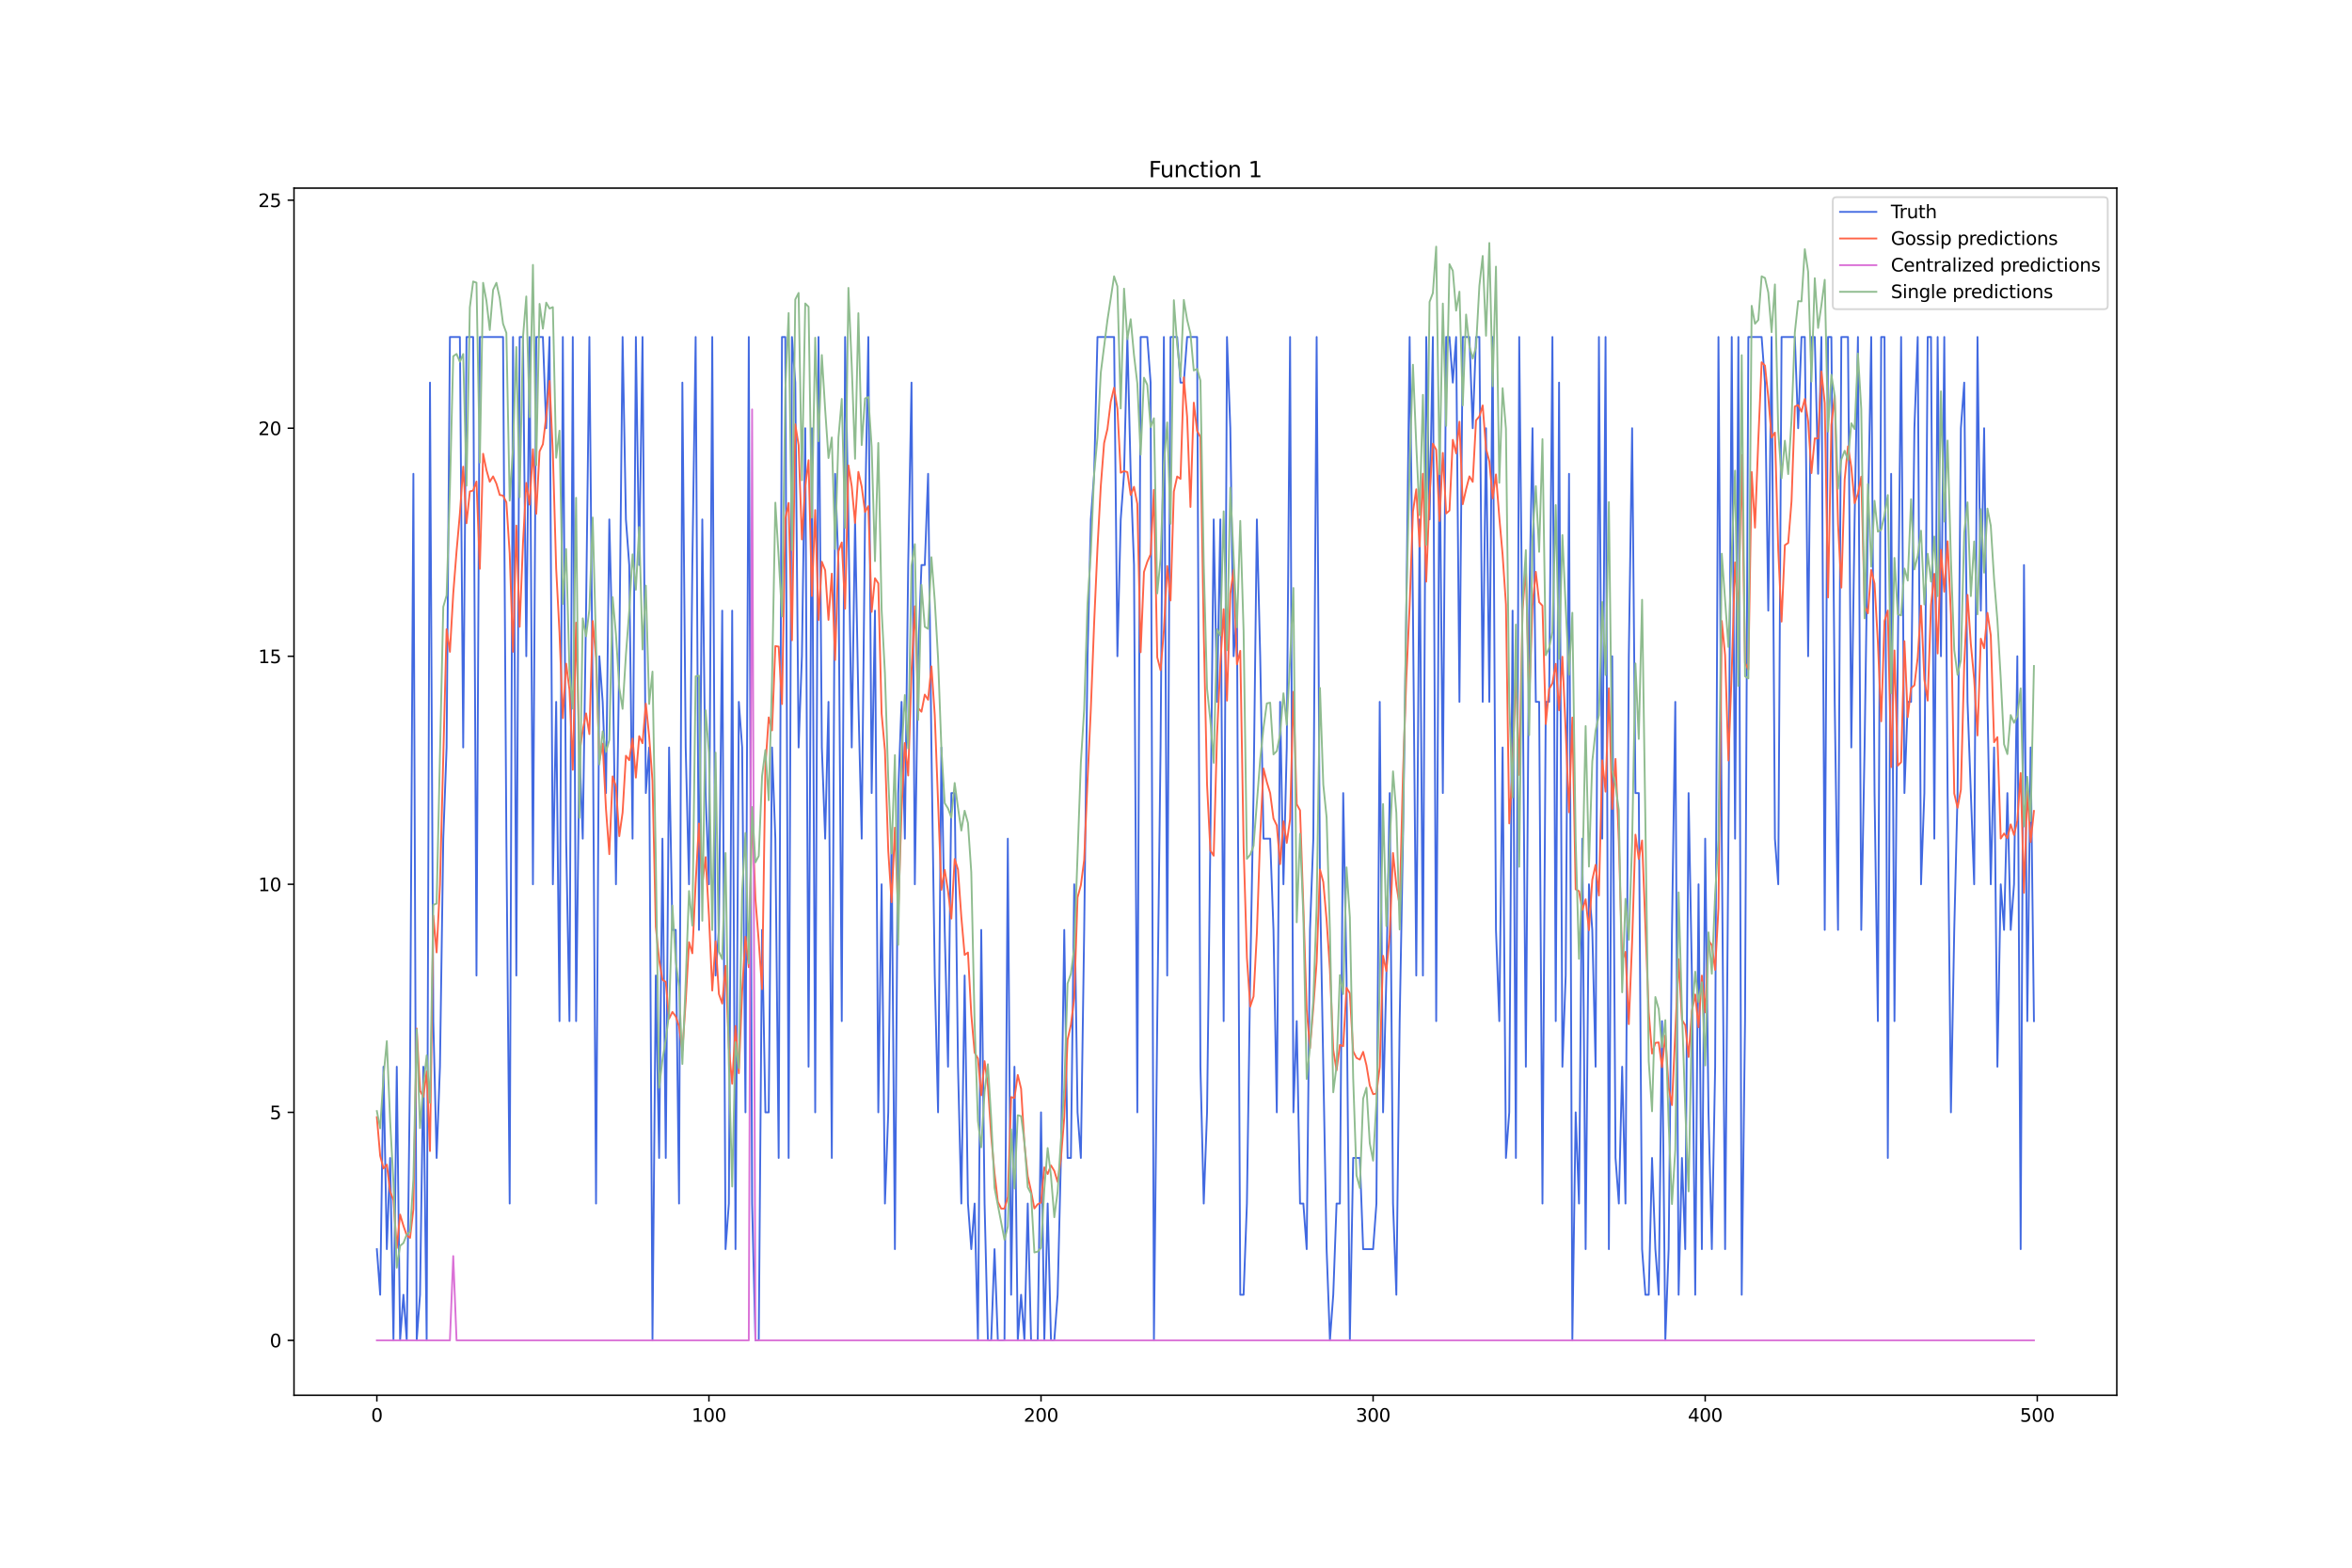 <?xml version="1.0" encoding="utf-8" standalone="no"?>
<!DOCTYPE svg PUBLIC "-//W3C//DTD SVG 1.1//EN"
  "http://www.w3.org/Graphics/SVG/1.1/DTD/svg11.dtd">
<svg xmlns:xlink="http://www.w3.org/1999/xlink" width="1296pt" height="864pt" viewBox="0 0 1296 864" xmlns="http://www.w3.org/2000/svg" version="1.1">
 <defs>
  <style type="text/css">*{stroke-linejoin: round; stroke-linecap: butt}</style>
 </defs>
 <g id="figure_1">
  <g id="patch_1">
   <path d="M 0 864 
L 1296 864 
L 1296 0 
L 0 0 
z
" style="fill: #ffffff"/>
  </g>
  <g id="axes_1">
   <g id="patch_2">
    <path d="M 162 768.96 
L 1166.4 768.96 
L 1166.4 103.68 
L 162 103.68 
z
" style="fill: #ffffff"/>
   </g>
   <g id="matplotlib.axis_1">
    <g id="xtick_1">
     <g id="line2d_1">
      <defs>
       <path id="m32258e44d2" d="M 0 0 
L 0 3.5 
" style="stroke: #000000; stroke-width: 0.8"/>
      </defs>
      <g>
       <use xlink:href="#m32258e44d2" x="207.655" y="768.96" style="stroke: #000000; stroke-width: 0.8"/>
      </g>
     </g>
     <g id="text_1">
      <!-- 0 -->
      <g transform="translate(204.473 783.558) scale(0.1 -0.1)">
       <defs>
        <path id="DejaVuSans-30" d="M 2034 4250 
Q 1547 4250 1301 3770 
Q 1056 3291 1056 2328 
Q 1056 1369 1301 889 
Q 1547 409 2034 409 
Q 2525 409 2770 889 
Q 3016 1369 3016 2328 
Q 3016 3291 2770 3770 
Q 2525 4250 2034 4250 
z
M 2034 4750 
Q 2819 4750 3233 4129 
Q 3647 3509 3647 2328 
Q 3647 1150 3233 529 
Q 2819 -91 2034 -91 
Q 1250 -91 836 529 
Q 422 1150 422 2328 
Q 422 3509 836 4129 
Q 1250 4750 2034 4750 
z
" transform="scale(0.016)"/>
       </defs>
       <use xlink:href="#DejaVuSans-30"/>
      </g>
     </g>
    </g>
    <g id="xtick_2">
     <g id="line2d_2">
      <g>
       <use xlink:href="#m32258e44d2" x="390.639" y="768.96" style="stroke: #000000; stroke-width: 0.8"/>
      </g>
     </g>
     <g id="text_2">
      <!-- 100 -->
      <g transform="translate(381.095 783.558) scale(0.1 -0.1)">
       <defs>
        <path id="DejaVuSans-31" d="M 794 531 
L 1825 531 
L 1825 4091 
L 703 3866 
L 703 4441 
L 1819 4666 
L 2450 4666 
L 2450 531 
L 3481 531 
L 3481 0 
L 794 0 
L 794 531 
z
" transform="scale(0.016)"/>
       </defs>
       <use xlink:href="#DejaVuSans-31"/>
       <use xlink:href="#DejaVuSans-30" x="63.623"/>
       <use xlink:href="#DejaVuSans-30" x="127.246"/>
      </g>
     </g>
    </g>
    <g id="xtick_3">
     <g id="line2d_3">
      <g>
       <use xlink:href="#m32258e44d2" x="573.623" y="768.96" style="stroke: #000000; stroke-width: 0.8"/>
      </g>
     </g>
     <g id="text_3">
      <!-- 200 -->
      <g transform="translate(564.079 783.558) scale(0.1 -0.1)">
       <defs>
        <path id="DejaVuSans-32" d="M 1228 531 
L 3431 531 
L 3431 0 
L 469 0 
L 469 531 
Q 828 903 1448 1529 
Q 2069 2156 2228 2338 
Q 2531 2678 2651 2914 
Q 2772 3150 2772 3378 
Q 2772 3750 2511 3984 
Q 2250 4219 1831 4219 
Q 1534 4219 1204 4116 
Q 875 4013 500 3803 
L 500 4441 
Q 881 4594 1212 4672 
Q 1544 4750 1819 4750 
Q 2544 4750 2975 4387 
Q 3406 4025 3406 3419 
Q 3406 3131 3298 2873 
Q 3191 2616 2906 2266 
Q 2828 2175 2409 1742 
Q 1991 1309 1228 531 
z
" transform="scale(0.016)"/>
       </defs>
       <use xlink:href="#DejaVuSans-32"/>
       <use xlink:href="#DejaVuSans-30" x="63.623"/>
       <use xlink:href="#DejaVuSans-30" x="127.246"/>
      </g>
     </g>
    </g>
    <g id="xtick_4">
     <g id="line2d_4">
      <g>
       <use xlink:href="#m32258e44d2" x="756.607" y="768.96" style="stroke: #000000; stroke-width: 0.8"/>
      </g>
     </g>
     <g id="text_4">
      <!-- 300 -->
      <g transform="translate(747.063 783.558) scale(0.1 -0.1)">
       <defs>
        <path id="DejaVuSans-33" d="M 2597 2516 
Q 3050 2419 3304 2112 
Q 3559 1806 3559 1356 
Q 3559 666 3084 287 
Q 2609 -91 1734 -91 
Q 1441 -91 1130 -33 
Q 819 25 488 141 
L 488 750 
Q 750 597 1062 519 
Q 1375 441 1716 441 
Q 2309 441 2620 675 
Q 2931 909 2931 1356 
Q 2931 1769 2642 2001 
Q 2353 2234 1838 2234 
L 1294 2234 
L 1294 2753 
L 1863 2753 
Q 2328 2753 2575 2939 
Q 2822 3125 2822 3475 
Q 2822 3834 2567 4026 
Q 2313 4219 1838 4219 
Q 1578 4219 1281 4162 
Q 984 4106 628 3988 
L 628 4550 
Q 988 4650 1302 4700 
Q 1616 4750 1894 4750 
Q 2613 4750 3031 4423 
Q 3450 4097 3450 3541 
Q 3450 3153 3228 2886 
Q 3006 2619 2597 2516 
z
" transform="scale(0.016)"/>
       </defs>
       <use xlink:href="#DejaVuSans-33"/>
       <use xlink:href="#DejaVuSans-30" x="63.623"/>
       <use xlink:href="#DejaVuSans-30" x="127.246"/>
      </g>
     </g>
    </g>
    <g id="xtick_5">
     <g id="line2d_5">
      <g>
       <use xlink:href="#m32258e44d2" x="939.591" y="768.96" style="stroke: #000000; stroke-width: 0.8"/>
      </g>
     </g>
     <g id="text_5">
      <!-- 400 -->
      <g transform="translate(930.047 783.558) scale(0.1 -0.1)">
       <defs>
        <path id="DejaVuSans-34" d="M 2419 4116 
L 825 1625 
L 2419 1625 
L 2419 4116 
z
M 2253 4666 
L 3047 4666 
L 3047 1625 
L 3713 1625 
L 3713 1100 
L 3047 1100 
L 3047 0 
L 2419 0 
L 2419 1100 
L 313 1100 
L 313 1709 
L 2253 4666 
z
" transform="scale(0.016)"/>
       </defs>
       <use xlink:href="#DejaVuSans-34"/>
       <use xlink:href="#DejaVuSans-30" x="63.623"/>
       <use xlink:href="#DejaVuSans-30" x="127.246"/>
      </g>
     </g>
    </g>
    <g id="xtick_6">
     <g id="line2d_6">
      <g>
       <use xlink:href="#m32258e44d2" x="1122.575" y="768.96" style="stroke: #000000; stroke-width: 0.8"/>
      </g>
     </g>
     <g id="text_6">
      <!-- 500 -->
      <g transform="translate(1113.032 783.558) scale(0.1 -0.1)">
       <defs>
        <path id="DejaVuSans-35" d="M 691 4666 
L 3169 4666 
L 3169 4134 
L 1269 4134 
L 1269 2991 
Q 1406 3038 1543 3061 
Q 1681 3084 1819 3084 
Q 2600 3084 3056 2656 
Q 3513 2228 3513 1497 
Q 3513 744 3044 326 
Q 2575 -91 1722 -91 
Q 1428 -91 1123 -41 
Q 819 9 494 109 
L 494 744 
Q 775 591 1075 516 
Q 1375 441 1709 441 
Q 2250 441 2565 725 
Q 2881 1009 2881 1497 
Q 2881 1984 2565 2268 
Q 2250 2553 1709 2553 
Q 1456 2553 1204 2497 
Q 953 2441 691 2322 
L 691 4666 
z
" transform="scale(0.016)"/>
       </defs>
       <use xlink:href="#DejaVuSans-35"/>
       <use xlink:href="#DejaVuSans-30" x="63.623"/>
       <use xlink:href="#DejaVuSans-30" x="127.246"/>
      </g>
     </g>
    </g>
   </g>
   <g id="matplotlib.axis_2">
    <g id="ytick_1">
     <g id="line2d_7">
      <defs>
       <path id="mc78f3160a6" d="M 0 0 
L -3.5 0 
" style="stroke: #000000; stroke-width: 0.8"/>
      </defs>
      <g>
       <use xlink:href="#mc78f3160a6" x="162" y="738.72" style="stroke: #000000; stroke-width: 0.8"/>
      </g>
     </g>
     <g id="text_7">
      <!-- 0 -->
      <g transform="translate(148.637 742.519) scale(0.1 -0.1)">
       <use xlink:href="#DejaVuSans-30"/>
      </g>
     </g>
    </g>
    <g id="ytick_2">
     <g id="line2d_8">
      <g>
       <use xlink:href="#mc78f3160a6" x="162" y="613.04" style="stroke: #000000; stroke-width: 0.8"/>
      </g>
     </g>
     <g id="text_8">
      <!-- 5 -->
      <g transform="translate(148.637 616.839) scale(0.1 -0.1)">
       <use xlink:href="#DejaVuSans-35"/>
      </g>
     </g>
    </g>
    <g id="ytick_3">
     <g id="line2d_9">
      <g>
       <use xlink:href="#mc78f3160a6" x="162" y="487.361" style="stroke: #000000; stroke-width: 0.8"/>
      </g>
     </g>
     <g id="text_9">
      <!-- 10 -->
      <g transform="translate(142.275 491.16) scale(0.1 -0.1)">
       <use xlink:href="#DejaVuSans-31"/>
       <use xlink:href="#DejaVuSans-30" x="63.623"/>
      </g>
     </g>
    </g>
    <g id="ytick_4">
     <g id="line2d_10">
      <g>
       <use xlink:href="#mc78f3160a6" x="162" y="361.681" style="stroke: #000000; stroke-width: 0.8"/>
      </g>
     </g>
     <g id="text_10">
      <!-- 15 -->
      <g transform="translate(142.275 365.48) scale(0.1 -0.1)">
       <use xlink:href="#DejaVuSans-31"/>
       <use xlink:href="#DejaVuSans-35" x="63.623"/>
      </g>
     </g>
    </g>
    <g id="ytick_5">
     <g id="line2d_11">
      <g>
       <use xlink:href="#mc78f3160a6" x="162" y="236.001" style="stroke: #000000; stroke-width: 0.8"/>
      </g>
     </g>
     <g id="text_11">
      <!-- 20 -->
      <g transform="translate(142.275 239.8) scale(0.1 -0.1)">
       <use xlink:href="#DejaVuSans-32"/>
       <use xlink:href="#DejaVuSans-30" x="63.623"/>
      </g>
     </g>
    </g>
    <g id="ytick_6">
     <g id="line2d_12">
      <g>
       <use xlink:href="#mc78f3160a6" x="162" y="110.321" style="stroke: #000000; stroke-width: 0.8"/>
      </g>
     </g>
     <g id="text_12">
      <!-- 25 -->
      <g transform="translate(142.275 114.121) scale(0.1 -0.1)">
       <use xlink:href="#DejaVuSans-32"/>
       <use xlink:href="#DejaVuSans-35" x="63.623"/>
      </g>
     </g>
    </g>
   </g>
   <g id="line2d_13">
    <path d="M 207.655 688.448 
L 209.484 713.584 
L 211.314 587.904 
L 213.144 688.448 
L 214.974 638.176 
L 216.804 738.72 
L 218.634 587.904 
L 220.463 738.72 
L 222.293 713.584 
L 224.123 738.72 
L 225.953 587.904 
L 227.783 261.137 
L 229.613 738.72 
L 231.442 713.584 
L 233.272 587.904 
L 235.102 738.72 
L 236.932 210.865 
L 238.762 562.768 
L 240.592 638.176 
L 242.422 587.904 
L 244.251 462.225 
L 246.081 411.953 
L 247.911 185.729 
L 253.401 185.729 
L 255.23 411.953 
L 257.06 185.729 
L 260.72 185.729 
L 262.55 537.632 
L 264.38 185.729 
L 277.189 185.729 
L 279.018 462.225 
L 280.848 663.312 
L 282.678 185.729 
L 284.508 537.632 
L 286.338 185.729 
L 288.168 185.729 
L 289.997 361.681 
L 291.827 185.729 
L 293.657 487.361 
L 295.487 185.729 
L 299.147 185.729 
L 300.976 236.001 
L 302.806 185.729 
L 304.636 487.361 
L 306.466 386.817 
L 308.296 562.768 
L 310.126 185.729 
L 311.956 462.225 
L 313.785 562.768 
L 315.615 185.729 
L 317.445 562.768 
L 319.275 411.953 
L 321.105 462.225 
L 322.935 336.545 
L 324.764 185.729 
L 326.594 386.817 
L 328.424 663.312 
L 330.254 361.681 
L 332.084 386.817 
L 333.914 437.089 
L 335.743 286.273 
L 337.573 361.681 
L 339.403 487.361 
L 341.233 361.681 
L 343.063 185.729 
L 344.893 286.273 
L 346.723 311.409 
L 348.552 462.225 
L 350.382 185.729 
L 352.212 311.409 
L 354.042 185.729 
L 355.872 437.089 
L 357.702 411.953 
L 359.531 738.72 
L 361.361 537.632 
L 363.191 638.176 
L 365.021 462.225 
L 366.851 638.176 
L 368.681 411.953 
L 370.51 512.496 
L 372.34 512.496 
L 374.17 663.312 
L 376 210.865 
L 377.83 411.953 
L 379.66 487.361 
L 381.489 311.409 
L 383.319 185.729 
L 385.149 512.496 
L 386.979 286.273 
L 388.809 437.089 
L 390.639 487.361 
L 392.469 185.729 
L 394.298 537.632 
L 396.128 512.496 
L 397.958 336.545 
L 399.788 688.448 
L 401.618 663.312 
L 403.448 336.545 
L 405.277 688.448 
L 407.107 386.817 
L 408.937 411.953 
L 410.767 613.04 
L 412.597 185.729 
L 414.427 663.312 
L 416.256 738.72 
L 418.086 738.72 
L 419.916 512.496 
L 421.746 613.04 
L 423.576 613.04 
L 425.406 411.953 
L 427.236 462.225 
L 429.065 638.176 
L 430.895 185.729 
L 432.725 185.729 
L 434.555 638.176 
L 436.385 185.729 
L 438.215 210.865 
L 440.044 411.953 
L 441.874 361.681 
L 443.704 236.001 
L 445.534 587.904 
L 447.364 236.001 
L 449.194 613.04 
L 451.023 185.729 
L 452.853 411.953 
L 454.683 462.225 
L 456.513 386.817 
L 458.343 638.176 
L 460.173 261.137 
L 462.003 311.409 
L 463.832 562.768 
L 465.662 185.729 
L 467.492 286.273 
L 469.322 411.953 
L 471.152 286.273 
L 472.982 386.817 
L 474.811 462.225 
L 476.641 286.273 
L 478.471 185.729 
L 480.301 437.089 
L 482.131 336.545 
L 483.961 613.04 
L 485.79 487.361 
L 487.62 663.312 
L 489.45 613.04 
L 491.28 462.225 
L 493.11 688.448 
L 494.94 437.089 
L 496.77 386.817 
L 498.599 462.225 
L 500.429 311.409 
L 502.259 210.865 
L 504.089 487.361 
L 505.919 361.681 
L 507.749 311.409 
L 509.578 311.409 
L 511.408 261.137 
L 513.238 411.953 
L 515.068 537.632 
L 516.898 613.04 
L 518.728 411.953 
L 520.557 512.496 
L 522.387 587.904 
L 524.217 437.089 
L 526.047 437.089 
L 527.877 587.904 
L 529.707 663.312 
L 531.536 537.632 
L 533.366 663.312 
L 535.196 688.448 
L 537.026 663.312 
L 538.856 738.72 
L 540.686 512.496 
L 542.516 663.312 
L 544.345 738.72 
L 546.175 738.72 
L 548.005 688.448 
L 549.835 738.72 
L 553.495 738.72 
L 555.324 462.225 
L 557.154 713.584 
L 558.984 587.904 
L 560.814 738.72 
L 562.644 713.584 
L 564.474 738.72 
L 566.303 663.312 
L 568.133 738.72 
L 571.793 738.72 
L 573.623 613.04 
L 575.453 738.72 
L 577.283 663.312 
L 579.112 738.72 
L 580.942 738.72 
L 582.772 713.584 
L 584.602 638.176 
L 586.432 512.496 
L 588.262 638.176 
L 590.091 638.176 
L 591.921 487.361 
L 593.751 613.04 
L 595.581 638.176 
L 597.411 512.496 
L 599.241 361.681 
L 601.07 286.273 
L 602.9 261.137 
L 604.73 185.729 
L 613.879 185.729 
L 615.709 361.681 
L 617.539 286.273 
L 619.369 261.137 
L 621.199 185.729 
L 623.029 261.137 
L 624.858 311.409 
L 626.688 613.04 
L 628.518 185.729 
L 632.178 185.729 
L 634.008 210.865 
L 635.837 738.72 
L 637.667 562.768 
L 639.497 411.953 
L 641.327 185.729 
L 643.157 537.632 
L 644.987 185.729 
L 648.646 185.729 
L 650.476 210.865 
L 652.306 210.865 
L 654.136 185.729 
L 659.625 185.729 
L 661.455 587.904 
L 663.285 663.312 
L 665.115 613.04 
L 666.945 462.225 
L 668.775 286.273 
L 670.604 386.817 
L 672.434 286.273 
L 674.264 562.768 
L 676.094 185.729 
L 677.924 236.001 
L 679.754 361.681 
L 681.583 336.545 
L 683.413 713.584 
L 685.243 713.584 
L 687.073 663.312 
L 688.903 537.632 
L 690.733 437.089 
L 692.563 286.273 
L 694.392 361.681 
L 696.222 462.225 
L 699.882 462.225 
L 701.712 512.496 
L 703.542 613.04 
L 705.371 386.817 
L 707.201 487.361 
L 709.031 411.953 
L 710.861 185.729 
L 712.691 613.04 
L 714.521 562.768 
L 716.35 663.312 
L 718.18 663.312 
L 720.01 688.448 
L 721.84 512.496 
L 723.67 462.225 
L 725.5 185.729 
L 727.33 487.361 
L 730.989 688.448 
L 732.819 738.72 
L 734.649 713.584 
L 736.479 663.312 
L 738.309 663.312 
L 740.138 437.089 
L 741.968 537.632 
L 743.798 738.72 
L 745.628 638.176 
L 749.288 638.176 
L 751.117 688.448 
L 756.607 688.448 
L 758.437 663.312 
L 760.267 386.817 
L 762.097 613.04 
L 763.926 537.632 
L 765.756 437.089 
L 767.586 663.312 
L 769.416 713.584 
L 771.246 562.768 
L 773.076 462.225 
L 774.905 336.545 
L 776.735 185.729 
L 778.565 336.545 
L 780.395 537.632 
L 782.225 286.273 
L 784.055 537.632 
L 785.884 185.729 
L 787.714 286.273 
L 789.544 185.729 
L 791.374 562.768 
L 793.204 236.001 
L 795.034 437.089 
L 796.864 185.729 
L 798.693 185.729 
L 800.523 210.865 
L 802.353 185.729 
L 804.183 386.817 
L 806.013 185.729 
L 809.672 185.729 
L 811.502 236.001 
L 813.332 185.729 
L 815.162 185.729 
L 816.992 386.817 
L 818.822 236.001 
L 820.651 386.817 
L 822.481 185.729 
L 824.311 512.496 
L 826.141 562.768 
L 827.971 411.953 
L 829.801 638.176 
L 831.63 613.04 
L 833.46 336.545 
L 835.29 638.176 
L 837.12 185.729 
L 838.95 361.681 
L 840.78 587.904 
L 842.61 336.545 
L 844.439 236.001 
L 846.269 386.817 
L 848.099 386.817 
L 849.929 663.312 
L 851.759 386.817 
L 853.589 386.817 
L 855.418 185.729 
L 857.248 562.768 
L 859.078 210.865 
L 860.908 587.904 
L 862.738 537.632 
L 864.568 261.137 
L 866.397 738.72 
L 868.227 613.04 
L 870.057 663.312 
L 871.887 462.225 
L 873.717 688.448 
L 875.547 487.361 
L 877.377 512.496 
L 879.206 587.904 
L 881.036 185.729 
L 882.866 462.225 
L 884.696 185.729 
L 886.526 688.448 
L 888.356 361.681 
L 890.185 638.176 
L 892.015 663.312 
L 893.845 587.904 
L 895.675 663.312 
L 897.505 361.681 
L 899.335 236.001 
L 901.164 437.089 
L 902.994 437.089 
L 904.824 688.448 
L 906.654 713.584 
L 908.484 713.584 
L 910.314 638.176 
L 912.144 688.448 
L 913.973 713.584 
L 915.803 562.768 
L 917.633 738.72 
L 919.463 688.448 
L 921.293 512.496 
L 923.123 386.817 
L 924.952 713.584 
L 926.782 638.176 
L 928.612 688.448 
L 930.442 437.089 
L 932.272 537.632 
L 934.102 713.584 
L 935.931 487.361 
L 937.761 688.448 
L 939.591 462.225 
L 941.421 613.04 
L 943.251 688.448 
L 945.081 587.904 
L 946.911 185.729 
L 948.74 462.225 
L 950.57 688.448 
L 952.4 462.225 
L 954.23 185.729 
L 956.06 462.225 
L 957.89 185.729 
L 959.719 713.584 
L 961.549 562.768 
L 963.379 185.729 
L 970.698 185.729 
L 972.528 210.865 
L 974.358 336.545 
L 976.188 185.729 
L 978.018 462.225 
L 979.848 487.361 
L 981.678 185.729 
L 988.997 185.729 
L 990.827 236.001 
L 992.657 185.729 
L 994.486 185.729 
L 996.316 361.681 
L 998.146 185.729 
L 999.976 185.729 
L 1001.806 261.137 
L 1003.636 185.729 
L 1005.465 512.496 
L 1007.295 185.729 
L 1009.125 185.729 
L 1010.955 386.817 
L 1012.785 512.496 
L 1014.615 185.729 
L 1018.274 185.729 
L 1020.104 411.953 
L 1021.934 286.273 
L 1023.764 185.729 
L 1025.594 512.496 
L 1027.424 411.953 
L 1029.253 286.273 
L 1031.083 185.729 
L 1032.913 437.089 
L 1034.743 562.768 
L 1036.573 185.729 
L 1038.403 185.729 
L 1040.232 638.176 
L 1042.062 261.137 
L 1043.892 562.768 
L 1045.722 361.681 
L 1047.552 185.729 
L 1049.382 437.089 
L 1051.211 386.817 
L 1053.041 386.817 
L 1054.871 236.001 
L 1056.701 185.729 
L 1058.531 487.361 
L 1060.361 437.089 
L 1062.191 185.729 
L 1064.02 185.729 
L 1065.85 462.225 
L 1067.68 185.729 
L 1069.51 361.681 
L 1071.34 185.729 
L 1073.17 437.089 
L 1074.999 613.04 
L 1076.829 512.496 
L 1078.659 437.089 
L 1080.489 236.001 
L 1082.319 210.865 
L 1084.149 386.817 
L 1087.808 487.361 
L 1089.638 185.729 
L 1091.468 336.545 
L 1093.298 236.001 
L 1095.128 386.817 
L 1096.958 487.361 
L 1098.787 411.953 
L 1100.617 587.904 
L 1102.447 487.361 
L 1104.277 512.496 
L 1106.107 437.089 
L 1107.937 512.496 
L 1109.766 487.361 
L 1111.596 361.681 
L 1113.426 688.448 
L 1115.256 311.409 
L 1117.086 562.768 
L 1118.916 411.953 
L 1120.745 562.768 
L 1120.745 562.768 
" clip-path="url(#pa5d9d6046d)" style="fill: none; stroke: #4169e1; stroke-linecap: square"/>
   </g>
   <g id="line2d_14">
    <path d="M 207.655 615.709 
L 209.484 636.988 
L 211.314 643.945 
L 213.144 641.849 
L 214.974 656.659 
L 216.804 661.453 
L 218.634 687.809 
L 220.463 669.363 
L 222.293 675.54 
L 224.123 680.857 
L 225.953 682.217 
L 227.783 666.345 
L 229.613 566.829 
L 231.442 601.097 
L 233.272 604.509 
L 235.102 590.524 
L 236.932 634.374 
L 238.762 504.599 
L 240.592 524.915 
L 242.422 487.654 
L 246.081 346.811 
L 247.911 359.24 
L 249.741 327.239 
L 251.571 303.825 
L 253.401 283.161 
L 255.23 257.199 
L 257.06 288.377 
L 258.89 270.849 
L 260.72 270.335 
L 262.55 265.365 
L 264.38 313.489 
L 266.209 250.09 
L 268.039 259.04 
L 269.869 265.507 
L 271.699 262.55 
L 273.529 266.542 
L 275.359 272.789 
L 277.189 273.149 
L 279.018 276.825 
L 280.848 305.166 
L 282.678 359.229 
L 284.508 289.663 
L 286.338 345.438 
L 288.168 299.471 
L 289.997 266.136 
L 291.827 278.144 
L 293.657 247.577 
L 295.487 283.198 
L 297.317 248.79 
L 299.147 244.819 
L 300.976 229.402 
L 302.806 209.943 
L 304.636 249.735 
L 306.466 313.44 
L 308.296 348.798 
L 310.126 395.816 
L 311.956 365.751 
L 313.785 380.037 
L 315.615 424.246 
L 317.445 343.173 
L 319.275 415.03 
L 321.105 402.482 
L 322.935 393.161 
L 324.764 404.599 
L 326.594 342.278 
L 328.424 362.533 
L 330.254 419.493 
L 332.084 409.837 
L 333.914 445.976 
L 335.743 470.769 
L 337.573 427.9 
L 339.403 433.413 
L 341.233 460.853 
L 343.063 447.801 
L 344.893 416.511 
L 346.723 418.986 
L 348.552 407.049 
L 350.382 428.584 
L 352.212 405.719 
L 354.042 409.616 
L 355.872 387.794 
L 357.702 405.91 
L 359.531 430.398 
L 361.361 510.794 
L 363.191 528.989 
L 365.021 539.981 
L 366.851 541.162 
L 368.681 561.357 
L 370.51 557.707 
L 372.34 560.171 
L 374.17 565.603 
L 376 579.155 
L 377.83 552.037 
L 379.66 519.27 
L 381.489 525.384 
L 383.319 486.564 
L 385.149 453.858 
L 386.979 487.57 
L 388.809 472.405 
L 390.639 504.546 
L 392.469 545.941 
L 394.298 518.783 
L 396.128 547.827 
L 397.958 553.08 
L 399.788 532.309 
L 401.618 577.481 
L 403.448 597.275 
L 405.277 565.413 
L 407.107 591.491 
L 408.937 546.207 
L 410.767 516.275 
L 412.597 533.071 
L 414.427 447.47 
L 416.256 495.609 
L 418.086 518.799 
L 419.916 545.148 
L 421.746 422.447 
L 423.576 395.372 
L 425.406 402.535 
L 427.236 356.08 
L 429.065 356.365 
L 430.895 388.043 
L 432.725 285.781 
L 434.555 277.164 
L 436.385 352.891 
L 438.215 233.835 
L 440.044 245.324 
L 441.874 297.291 
L 443.704 268.125 
L 445.534 253.646 
L 447.364 328.475 
L 449.194 281.099 
L 451.023 341.761 
L 452.853 309.6 
L 454.683 314.281 
L 456.513 341.627 
L 458.343 316.166 
L 460.173 363.765 
L 462.003 303.725 
L 463.832 298.963 
L 465.662 335.483 
L 467.492 256.47 
L 469.322 268.047 
L 471.152 288.219 
L 472.982 260.053 
L 474.811 268.189 
L 476.641 282.172 
L 478.471 278.939 
L 480.301 337.241 
L 482.131 318.686 
L 483.961 321.525 
L 485.79 393.302 
L 487.62 413.628 
L 489.45 468.969 
L 491.28 497.224 
L 493.11 456.155 
L 494.94 503.924 
L 496.77 446.743 
L 498.599 409.477 
L 500.429 427.398 
L 502.259 369.779 
L 504.089 334.134 
L 505.919 390.236 
L 507.749 392.254 
L 509.578 382.818 
L 511.408 385.668 
L 513.238 367.258 
L 515.068 394.017 
L 518.728 490.41 
L 520.557 479.422 
L 522.387 491.081 
L 524.217 506.294 
L 526.047 473.408 
L 527.877 479.222 
L 529.707 505.334 
L 531.536 526.292 
L 533.366 524.957 
L 535.196 559.103 
L 537.026 580.089 
L 538.856 583.4 
L 540.686 603.643 
L 542.516 584.82 
L 544.345 598.099 
L 546.175 626.092 
L 548.005 646.535 
L 549.835 662.347 
L 551.665 666.097 
L 553.495 666.085 
L 555.324 659.723 
L 557.154 604.638 
L 558.984 605.11 
L 560.814 592.436 
L 562.644 600.026 
L 564.474 630.297 
L 566.303 648.215 
L 568.133 656.379 
L 569.963 666.008 
L 571.793 663.695 
L 573.623 662.781 
L 575.453 643.381 
L 577.283 647.04 
L 579.112 642.296 
L 580.942 645.315 
L 582.772 651.385 
L 584.602 638.421 
L 586.432 615.915 
L 588.262 572.969 
L 590.091 564.815 
L 591.921 550.114 
L 593.751 494.614 
L 595.581 487.845 
L 597.411 473.927 
L 599.241 430.446 
L 601.07 390.858 
L 602.9 343.247 
L 604.73 302.129 
L 606.56 267.813 
L 608.39 244.168 
L 610.22 236.422 
L 612.05 221.36 
L 613.879 213.722 
L 615.709 225.205 
L 617.539 260.535 
L 619.369 259.62 
L 621.199 260.208 
L 623.029 272.794 
L 624.858 268.296 
L 626.688 277.742 
L 628.518 359.471 
L 630.348 315.234 
L 632.178 309.653 
L 634.008 305.501 
L 635.837 269.972 
L 637.667 362.28 
L 639.497 369.378 
L 641.327 347.391 
L 643.157 311.987 
L 644.987 330.953 
L 646.817 270.918 
L 648.646 262.612 
L 650.476 263.919 
L 652.306 207.961 
L 654.136 229.723 
L 655.966 279.4 
L 657.796 221.917 
L 659.625 237.404 
L 661.455 240.867 
L 663.285 348.178 
L 665.115 432.522 
L 666.945 468.774 
L 668.775 471.629 
L 670.604 405.42 
L 672.434 366.274 
L 674.264 335.736 
L 676.094 386.148 
L 677.924 327.133 
L 679.754 313.966 
L 681.583 366.119 
L 683.413 358.699 
L 685.243 466.3 
L 687.073 527.792 
L 688.903 554.712 
L 690.733 549.182 
L 692.563 514.495 
L 694.392 460.409 
L 696.222 423.515 
L 698.052 431.025 
L 699.882 437.115 
L 701.712 451.102 
L 703.542 454.927 
L 705.371 476.245 
L 707.201 452.673 
L 709.031 464.533 
L 710.861 451.488 
L 712.691 381.27 
L 714.521 443.238 
L 716.35 446.602 
L 718.18 499.614 
L 720.01 556.417 
L 721.84 577.665 
L 723.67 555.202 
L 725.5 530.194 
L 727.33 479.242 
L 729.159 486.097 
L 730.989 507.18 
L 732.819 534.332 
L 734.649 578.614 
L 736.479 589.93 
L 738.309 575.914 
L 740.138 576.567 
L 741.968 544.419 
L 743.798 547.407 
L 745.628 579.393 
L 747.458 583.033 
L 749.288 583.98 
L 751.117 579.713 
L 752.947 587.114 
L 754.777 598.199 
L 756.607 603.03 
L 758.437 602.655 
L 760.267 588.077 
L 762.097 526.745 
L 763.926 535.233 
L 765.756 515.236 
L 767.586 470.109 
L 769.416 487.786 
L 771.246 499.231 
L 773.076 426.619 
L 774.905 373.904 
L 776.735 333.73 
L 778.565 281.923 
L 780.395 269.669 
L 782.225 301.217 
L 784.055 261.111 
L 785.884 320.59 
L 787.714 272.952 
L 789.544 244.512 
L 791.374 247.852 
L 793.204 287.128 
L 795.034 249.611 
L 796.864 282.993 
L 798.693 281.376 
L 800.523 242.41 
L 802.353 249.849 
L 804.183 232.416 
L 806.013 277.881 
L 807.843 269.64 
L 809.672 262.533 
L 811.502 265.556 
L 813.332 231.629 
L 815.162 229.497 
L 816.992 223.453 
L 818.822 247.224 
L 820.651 254.277 
L 822.481 274.695 
L 824.311 261.477 
L 826.141 285.101 
L 827.971 305.762 
L 829.801 333.012 
L 831.63 453.802 
L 833.46 424.27 
L 835.29 368.893 
L 837.12 427.107 
L 838.95 336.302 
L 840.78 312.41 
L 842.61 386.185 
L 844.439 333.613 
L 846.269 315.153 
L 848.099 331.862 
L 849.929 333.831 
L 851.759 399.027 
L 853.589 379.837 
L 855.418 376.567 
L 857.248 365.866 
L 859.078 391.48 
L 860.908 361.945 
L 862.738 402.92 
L 864.568 447.678 
L 866.397 395.462 
L 868.227 490.135 
L 870.057 491.134 
L 871.887 501.491 
L 873.717 495.631 
L 875.547 512.673 
L 877.377 484.851 
L 879.206 476.629 
L 881.036 493.531 
L 882.866 419.053 
L 884.696 436.31 
L 886.526 379.306 
L 888.356 445.884 
L 890.185 418.25 
L 892.015 463.562 
L 893.845 529.197 
L 895.675 524.61 
L 897.505 564.441 
L 899.335 519.041 
L 901.164 460.008 
L 902.994 473.43 
L 904.824 463.21 
L 908.484 557.76 
L 910.314 580.656 
L 912.144 574.759 
L 913.973 574.494 
L 915.803 588.141 
L 917.633 570.639 
L 919.463 599.462 
L 921.293 609.06 
L 924.952 528.623 
L 926.782 562.077 
L 928.612 565.036 
L 930.442 582.549 
L 932.272 557.174 
L 934.102 548.088 
L 935.931 566.117 
L 937.761 537.682 
L 939.591 557.963 
L 941.421 518.22 
L 943.251 520.937 
L 945.081 534.525 
L 946.911 500.369 
L 948.74 342.25 
L 950.57 361.073 
L 952.4 419.151 
L 954.23 369.816 
L 956.06 309.968 
L 957.89 338.782 
L 959.719 250.786 
L 961.549 365.339 
L 963.379 369.026 
L 965.209 260.12 
L 967.039 290.814 
L 968.869 242.34 
L 970.698 199.665 
L 972.528 201.495 
L 974.358 218.822 
L 976.188 241.113 
L 978.018 238.417 
L 979.848 303.177 
L 981.678 342.59 
L 983.507 300.421 
L 985.337 299.251 
L 987.167 276.2 
L 988.997 224.029 
L 990.827 223.212 
L 992.657 226.886 
L 994.486 219.852 
L 996.316 232.095 
L 998.146 260.751 
L 999.976 241.61 
L 1001.806 241.676 
L 1003.636 204.765 
L 1005.465 222.181 
L 1007.295 329.287 
L 1009.125 234.189 
L 1010.955 218.073 
L 1012.785 288.778 
L 1014.615 323.866 
L 1016.444 264.33 
L 1018.274 246 
L 1020.104 257.529 
L 1021.934 277.315 
L 1023.764 272.091 
L 1025.594 262.695 
L 1027.424 333.966 
L 1029.253 338.007 
L 1031.083 314.115 
L 1032.913 321.6 
L 1034.743 353.79 
L 1036.573 397.538 
L 1038.403 342.229 
L 1040.232 336.461 
L 1042.062 422.8 
L 1043.892 358.487 
L 1045.722 421.939 
L 1047.552 420.1 
L 1049.382 353.381 
L 1051.211 395.205 
L 1053.041 379.201 
L 1054.871 377.705 
L 1056.701 362.347 
L 1058.531 333.826 
L 1060.361 374.451 
L 1062.191 386.128 
L 1064.02 333.533 
L 1065.85 316.251 
L 1067.68 360.161 
L 1069.51 303.002 
L 1071.34 326.126 
L 1073.17 298.305 
L 1074.999 338.503 
L 1076.829 437.358 
L 1078.659 445.203 
L 1080.489 435.234 
L 1082.319 366.305 
L 1084.149 327.862 
L 1085.978 355.009 
L 1087.808 374.316 
L 1089.638 405.339 
L 1091.468 352.007 
L 1093.298 357.277 
L 1095.128 337.752 
L 1096.958 350.099 
L 1098.787 409.085 
L 1100.617 406.246 
L 1102.447 462.182 
L 1104.277 459.357 
L 1106.107 461.955 
L 1107.937 454.329 
L 1109.766 460.191 
L 1111.596 452.333 
L 1113.426 426.042 
L 1115.256 492.043 
L 1117.086 435.799 
L 1118.916 464.071 
L 1120.745 446.951 
L 1120.745 446.951 
" clip-path="url(#pa5d9d6046d)" style="fill: none; stroke: #ff6347; stroke-linecap: square"/>
   </g>
   <g id="line2d_15">
    <path d="M 207.655 738.72 
L 247.911 738.72 
L 249.741 692.261 
L 251.571 738.72 
L 412.597 738.72 
L 414.427 225.647 
L 416.256 738.72 
L 1120.745 738.72 
L 1120.745 738.72 
" clip-path="url(#pa5d9d6046d)" style="fill: none; stroke: #da70d6; stroke-linecap: square"/>
   </g>
   <g id="line2d_16">
    <path d="M 207.655 612.33 
L 209.484 621.87 
L 211.314 593.339 
L 213.144 573.811 
L 214.974 617.938 
L 216.804 651.851 
L 218.634 698.699 
L 220.463 686.607 
L 222.293 685.098 
L 224.123 680.392 
L 225.953 678.748 
L 227.783 649.885 
L 229.613 567.294 
L 231.442 621.77 
L 233.272 598.182 
L 235.102 581.639 
L 236.932 607.776 
L 238.762 498.663 
L 240.592 497.968 
L 244.251 334.446 
L 246.081 328.127 
L 247.911 269.338 
L 249.741 196.345 
L 251.571 195.074 
L 253.401 199.424 
L 255.23 195.11 
L 257.06 267.684 
L 258.89 169.388 
L 260.72 155.135 
L 262.55 155.798 
L 264.38 254.928 
L 266.209 155.865 
L 268.039 165.835 
L 269.869 181.882 
L 271.699 159.754 
L 273.529 155.86 
L 275.359 164.291 
L 277.189 178.44 
L 279.018 183.47 
L 280.848 275.92 
L 282.678 246.831 
L 284.508 191.255 
L 286.338 274.041 
L 288.168 185.925 
L 289.997 163.384 
L 291.827 229.924 
L 293.657 145.988 
L 295.487 256.377 
L 297.317 167.471 
L 299.147 181.165 
L 300.976 166.783 
L 302.806 170.039 
L 304.636 169.262 
L 306.466 252.28 
L 308.296 237.35 
L 310.126 332.814 
L 311.956 302.589 
L 313.785 369.596 
L 315.615 390.58 
L 317.445 274.338 
L 319.275 450.712 
L 321.105 340.785 
L 322.935 350.685 
L 324.764 335.939 
L 326.594 285.21 
L 328.424 355.607 
L 330.254 421.324 
L 332.084 403.057 
L 333.914 414.357 
L 335.743 407.824 
L 337.573 329.103 
L 339.403 349.628 
L 341.233 379.094 
L 343.063 390.678 
L 344.893 360.904 
L 346.723 336.637 
L 348.552 305.512 
L 350.382 325.029 
L 352.212 290.483 
L 354.042 357.952 
L 355.872 322.755 
L 357.702 388.015 
L 359.531 370.138 
L 361.361 473.296 
L 363.191 599.456 
L 365.021 584.161 
L 366.851 572.797 
L 368.681 558.899 
L 370.51 499.099 
L 372.34 529.534 
L 374.17 543.622 
L 376 586.405 
L 377.83 541.052 
L 379.66 491.081 
L 381.489 510.13 
L 383.319 372.732 
L 385.149 372.389 
L 386.979 507.453 
L 388.809 391.454 
L 390.639 414.854 
L 392.469 512.582 
L 394.298 414.788 
L 396.128 524.443 
L 397.958 528.591 
L 399.788 470.128 
L 401.618 586.132 
L 403.448 653.929 
L 405.277 574.399 
L 407.107 588.716 
L 408.937 491.437 
L 410.767 459.067 
L 412.597 531.011 
L 414.427 444.804 
L 416.256 475.286 
L 418.086 471.727 
L 419.916 427.671 
L 421.746 413.334 
L 423.576 441.067 
L 425.406 374.612 
L 427.236 277.028 
L 429.065 307.197 
L 430.895 339.771 
L 432.725 215.308 
L 434.555 172.512 
L 436.385 303.152 
L 438.215 165.065 
L 440.044 161.445 
L 441.874 264.695 
L 443.704 167.235 
L 445.534 169.072 
L 447.364 285.283 
L 449.194 186.134 
L 451.023 243.188 
L 452.853 195.674 
L 454.683 225.706 
L 456.513 252.443 
L 458.343 241.087 
L 460.173 302.524 
L 462.003 241.185 
L 463.832 219.849 
L 465.662 290.901 
L 467.492 158.662 
L 469.322 201.481 
L 471.152 252.854 
L 472.982 172.61 
L 474.811 245.304 
L 476.641 219.623 
L 478.471 218.817 
L 480.301 246.329 
L 482.131 309.264 
L 483.961 244.15 
L 485.79 335.99 
L 487.62 371.144 
L 489.45 429.109 
L 491.28 470.397 
L 493.11 416.157 
L 494.94 520.763 
L 496.77 415.536 
L 498.599 383.077 
L 500.429 412.437 
L 502.259 311.687 
L 504.089 299.885 
L 505.919 396.825 
L 507.749 322.33 
L 509.578 345.44 
L 511.408 346.587 
L 513.238 307.094 
L 515.068 330.908 
L 516.898 362.861 
L 518.728 412.531 
L 520.557 442.646 
L 522.387 445.582 
L 524.217 450.592 
L 526.047 431.519 
L 527.877 445.211 
L 529.707 457.758 
L 531.536 446.821 
L 533.366 453.598 
L 535.196 480.703 
L 537.026 563.605 
L 538.856 617.822 
L 540.686 632.323 
L 542.516 601.693 
L 544.345 586.51 
L 546.175 616.63 
L 548.005 654.606 
L 553.495 683.278 
L 555.324 676.027 
L 557.154 622.431 
L 558.984 654.992 
L 560.814 614.643 
L 562.644 615.155 
L 564.474 629.336 
L 566.303 654.312 
L 568.133 657.879 
L 569.963 690.265 
L 571.793 689.794 
L 573.623 687.656 
L 575.453 655.049 
L 577.283 632.726 
L 579.112 648.141 
L 580.942 670.853 
L 582.772 656.786 
L 586.432 599.718 
L 588.262 542.036 
L 590.091 536.678 
L 591.921 522.481 
L 595.581 420.202 
L 597.411 390.83 
L 599.241 332.762 
L 601.07 304.513 
L 602.9 261.239 
L 604.73 241.129 
L 606.56 205.324 
L 610.22 176.465 
L 613.879 152.289 
L 615.709 157.791 
L 617.539 225.125 
L 619.369 159.073 
L 621.199 186.94 
L 623.029 175.916 
L 624.858 195.722 
L 626.688 211.33 
L 628.518 250.614 
L 630.348 208.166 
L 632.178 212.116 
L 634.008 235.402 
L 635.837 230.514 
L 637.667 327.067 
L 639.497 307.934 
L 641.327 255.685 
L 643.157 232.808 
L 644.987 288.654 
L 646.817 165.44 
L 648.646 190.098 
L 650.476 207.63 
L 652.306 165.293 
L 654.136 176.234 
L 655.966 183.854 
L 657.796 204.186 
L 659.625 203.326 
L 661.455 209.709 
L 663.285 310.727 
L 665.115 379.604 
L 666.945 397.09 
L 668.775 420.427 
L 670.604 346.886 
L 672.434 350.191 
L 674.264 281.818 
L 676.094 358.379 
L 677.924 268.759 
L 681.583 345.74 
L 683.413 287.082 
L 685.243 347.834 
L 687.073 473.315 
L 688.903 471.033 
L 690.733 466.195 
L 694.392 418.644 
L 696.222 401.11 
L 698.052 387.672 
L 699.882 387.265 
L 701.712 415.787 
L 703.542 413.939 
L 705.371 404.56 
L 707.201 382.088 
L 709.031 399.525 
L 710.861 363.737 
L 712.691 324.062 
L 714.521 508.316 
L 716.35 459.522 
L 718.18 505.112 
L 720.01 594.655 
L 721.84 576.848 
L 723.67 550.948 
L 725.5 499.514 
L 727.33 379.152 
L 729.159 432.397 
L 730.989 450.498 
L 732.819 513.226 
L 734.649 602.001 
L 736.479 587.496 
L 738.309 537.421 
L 740.138 547.851 
L 741.968 478.033 
L 743.798 505.468 
L 745.628 594.062 
L 747.458 647.768 
L 749.288 654.714 
L 751.117 605.503 
L 752.947 599.458 
L 754.777 630.082 
L 756.607 639.684 
L 758.437 607.353 
L 760.267 542.997 
L 762.097 443.131 
L 763.926 510.4 
L 765.756 465.076 
L 767.586 425.121 
L 769.416 448.036 
L 771.246 512.269 
L 773.076 456.734 
L 774.905 333.702 
L 776.735 257.724 
L 778.565 201.006 
L 780.395 245.369 
L 782.225 283.93 
L 784.055 217.605 
L 785.884 300.292 
L 787.714 166.39 
L 789.544 161.471 
L 791.374 135.927 
L 793.204 261.358 
L 795.034 167.3 
L 796.864 234.691 
L 798.693 145.57 
L 800.523 149.24 
L 802.353 171.215 
L 804.183 160.735 
L 806.013 223.412 
L 807.843 173.352 
L 809.672 190.781 
L 811.502 197.644 
L 813.332 191.213 
L 815.162 157.54 
L 816.992 141.063 
L 818.822 185.041 
L 820.651 133.92 
L 822.481 212.838 
L 824.311 146.949 
L 826.141 266.073 
L 827.971 213.945 
L 829.801 236.309 
L 831.63 387.158 
L 833.46 439.46 
L 835.29 344.227 
L 837.12 477.726 
L 838.95 332.6 
L 840.78 303.226 
L 842.61 405.173 
L 844.439 295.999 
L 846.269 267.928 
L 848.099 304.137 
L 849.929 242.019 
L 851.759 361.101 
L 853.589 357.099 
L 855.418 348.293 
L 857.248 278.367 
L 859.078 363.155 
L 860.908 294.889 
L 862.738 334.855 
L 864.568 371.886 
L 866.397 337.709 
L 868.227 462.793 
L 870.057 528.446 
L 871.887 484.671 
L 873.717 400.169 
L 875.547 477.598 
L 877.377 419.697 
L 879.206 402.681 
L 881.036 394.155 
L 882.866 331.784 
L 884.696 371.999 
L 886.526 276.702 
L 888.356 424.586 
L 890.185 432.791 
L 892.015 446.51 
L 893.845 546.892 
L 895.675 495.377 
L 897.505 517.945 
L 899.335 464.243 
L 901.164 365.651 
L 902.994 407.264 
L 904.824 330.553 
L 906.654 453.662 
L 908.484 584.837 
L 910.314 612.468 
L 912.144 549.486 
L 913.973 556.115 
L 915.803 577.152 
L 917.633 562.21 
L 919.463 619.105 
L 921.293 663.591 
L 923.123 633.789 
L 924.952 491.806 
L 926.782 556.865 
L 928.612 611.127 
L 930.442 656.618 
L 932.272 559.413 
L 934.102 535.505 
L 935.931 552.311 
L 937.761 541.353 
L 939.591 587.206 
L 941.421 513.826 
L 943.251 536.654 
L 945.081 492.818 
L 946.911 462.757 
L 948.74 305.185 
L 952.4 356.568 
L 954.23 304.869 
L 956.06 259.393 
L 957.89 378.054 
L 959.719 195.739 
L 961.549 372.739 
L 963.379 373.881 
L 965.209 168.537 
L 967.039 178.442 
L 968.869 176.33 
L 970.698 152.279 
L 972.528 153.184 
L 974.358 161.226 
L 976.188 183.079 
L 978.018 156.757 
L 979.848 237.65 
L 981.678 263.599 
L 983.507 242.875 
L 985.337 261.282 
L 987.167 231.157 
L 988.997 183.2 
L 990.827 165.972 
L 992.657 166.101 
L 994.486 137.336 
L 996.316 149.762 
L 998.146 210.313 
L 999.976 153.315 
L 1001.806 180.748 
L 1003.636 168.178 
L 1005.465 154.201 
L 1007.295 237.862 
L 1009.125 206.519 
L 1010.955 218.011 
L 1012.785 269.422 
L 1014.615 253.226 
L 1016.444 248.423 
L 1018.274 253.47 
L 1020.104 233.261 
L 1021.934 236.491 
L 1023.764 194.839 
L 1025.594 225.395 
L 1027.424 340.781 
L 1029.253 266.751 
L 1031.083 312.279 
L 1032.913 276.004 
L 1034.743 293.012 
L 1036.573 291.966 
L 1038.403 283.738 
L 1040.232 272.834 
L 1042.062 382.071 
L 1043.892 307.492 
L 1045.722 338.529 
L 1047.552 339.186 
L 1049.382 313.323 
L 1051.211 319.981 
L 1053.041 275.089 
L 1054.871 313.827 
L 1056.701 306.357 
L 1058.531 292.497 
L 1060.361 333.122 
L 1062.191 305.175 
L 1064.02 320.552 
L 1065.85 295.654 
L 1067.68 328.557 
L 1069.51 215.67 
L 1071.34 287.442 
L 1073.17 242.786 
L 1074.999 308.589 
L 1076.829 358.218 
L 1078.659 371.939 
L 1080.489 363.77 
L 1082.319 293.755 
L 1084.149 276.831 
L 1085.978 328.521 
L 1087.808 298.436 
L 1089.638 338.564 
L 1091.468 280.628 
L 1093.298 315.62 
L 1095.128 280.297 
L 1096.958 289.747 
L 1098.787 319.293 
L 1100.617 342.019 
L 1102.447 373.838 
L 1104.277 410.201 
L 1106.107 415.608 
L 1107.937 394.081 
L 1109.766 398.359 
L 1111.596 394.626 
L 1113.426 379.37 
L 1115.256 455.446 
L 1117.086 428.086 
L 1118.916 452.487 
L 1120.745 367.048 
L 1120.745 367.048 
" clip-path="url(#pa5d9d6046d)" style="fill: none; stroke: #8fbc8f; stroke-linecap: square"/>
   </g>
   <g id="patch_3">
    <path d="M 162 768.96 
L 162 103.68 
" style="fill: none; stroke: #000000; stroke-width: 0.8; stroke-linejoin: miter; stroke-linecap: square"/>
   </g>
   <g id="patch_4">
    <path d="M 1166.4 768.96 
L 1166.4 103.68 
" style="fill: none; stroke: #000000; stroke-width: 0.8; stroke-linejoin: miter; stroke-linecap: square"/>
   </g>
   <g id="patch_5">
    <path d="M 162 768.96 
L 1166.4 768.96 
" style="fill: none; stroke: #000000; stroke-width: 0.8; stroke-linejoin: miter; stroke-linecap: square"/>
   </g>
   <g id="patch_6">
    <path d="M 162 103.68 
L 1166.4 103.68 
" style="fill: none; stroke: #000000; stroke-width: 0.8; stroke-linejoin: miter; stroke-linecap: square"/>
   </g>
   <g id="text_13">
    <!-- Function 1 -->
    <g transform="translate(632.958 97.68) scale(0.12 -0.12)">
     <defs>
      <path id="DejaVuSans-46" d="M 628 4666 
L 3309 4666 
L 3309 4134 
L 1259 4134 
L 1259 2759 
L 3109 2759 
L 3109 2228 
L 1259 2228 
L 1259 0 
L 628 0 
L 628 4666 
z
" transform="scale(0.016)"/>
      <path id="DejaVuSans-75" d="M 544 1381 
L 544 3500 
L 1119 3500 
L 1119 1403 
Q 1119 906 1312 657 
Q 1506 409 1894 409 
Q 2359 409 2629 706 
Q 2900 1003 2900 1516 
L 2900 3500 
L 3475 3500 
L 3475 0 
L 2900 0 
L 2900 538 
Q 2691 219 2414 64 
Q 2138 -91 1772 -91 
Q 1169 -91 856 284 
Q 544 659 544 1381 
z
M 1991 3584 
L 1991 3584 
z
" transform="scale(0.016)"/>
      <path id="DejaVuSans-6e" d="M 3513 2113 
L 3513 0 
L 2938 0 
L 2938 2094 
Q 2938 2591 2744 2837 
Q 2550 3084 2163 3084 
Q 1697 3084 1428 2787 
Q 1159 2491 1159 1978 
L 1159 0 
L 581 0 
L 581 3500 
L 1159 3500 
L 1159 2956 
Q 1366 3272 1645 3428 
Q 1925 3584 2291 3584 
Q 2894 3584 3203 3211 
Q 3513 2838 3513 2113 
z
" transform="scale(0.016)"/>
      <path id="DejaVuSans-63" d="M 3122 3366 
L 3122 2828 
Q 2878 2963 2633 3030 
Q 2388 3097 2138 3097 
Q 1578 3097 1268 2742 
Q 959 2388 959 1747 
Q 959 1106 1268 751 
Q 1578 397 2138 397 
Q 2388 397 2633 464 
Q 2878 531 3122 666 
L 3122 134 
Q 2881 22 2623 -34 
Q 2366 -91 2075 -91 
Q 1284 -91 818 406 
Q 353 903 353 1747 
Q 353 2603 823 3093 
Q 1294 3584 2113 3584 
Q 2378 3584 2631 3529 
Q 2884 3475 3122 3366 
z
" transform="scale(0.016)"/>
      <path id="DejaVuSans-74" d="M 1172 4494 
L 1172 3500 
L 2356 3500 
L 2356 3053 
L 1172 3053 
L 1172 1153 
Q 1172 725 1289 603 
Q 1406 481 1766 481 
L 2356 481 
L 2356 0 
L 1766 0 
Q 1100 0 847 248 
Q 594 497 594 1153 
L 594 3053 
L 172 3053 
L 172 3500 
L 594 3500 
L 594 4494 
L 1172 4494 
z
" transform="scale(0.016)"/>
      <path id="DejaVuSans-69" d="M 603 3500 
L 1178 3500 
L 1178 0 
L 603 0 
L 603 3500 
z
M 603 4863 
L 1178 4863 
L 1178 4134 
L 603 4134 
L 603 4863 
z
" transform="scale(0.016)"/>
      <path id="DejaVuSans-6f" d="M 1959 3097 
Q 1497 3097 1228 2736 
Q 959 2375 959 1747 
Q 959 1119 1226 758 
Q 1494 397 1959 397 
Q 2419 397 2687 759 
Q 2956 1122 2956 1747 
Q 2956 2369 2687 2733 
Q 2419 3097 1959 3097 
z
M 1959 3584 
Q 2709 3584 3137 3096 
Q 3566 2609 3566 1747 
Q 3566 888 3137 398 
Q 2709 -91 1959 -91 
Q 1206 -91 779 398 
Q 353 888 353 1747 
Q 353 2609 779 3096 
Q 1206 3584 1959 3584 
z
" transform="scale(0.016)"/>
      <path id="DejaVuSans-20" transform="scale(0.016)"/>
     </defs>
     <use xlink:href="#DejaVuSans-46"/>
     <use xlink:href="#DejaVuSans-75" x="52.02"/>
     <use xlink:href="#DejaVuSans-6e" x="115.398"/>
     <use xlink:href="#DejaVuSans-63" x="178.777"/>
     <use xlink:href="#DejaVuSans-74" x="233.758"/>
     <use xlink:href="#DejaVuSans-69" x="272.967"/>
     <use xlink:href="#DejaVuSans-6f" x="300.75"/>
     <use xlink:href="#DejaVuSans-6e" x="361.932"/>
     <use xlink:href="#DejaVuSans-20" x="425.311"/>
     <use xlink:href="#DejaVuSans-31" x="457.098"/>
    </g>
   </g>
   <g id="legend_1">
    <g id="patch_7">
     <path d="M 1011.906 170.393 
L 1159.4 170.393 
Q 1161.4 170.393 1161.4 168.393 
L 1161.4 110.68 
Q 1161.4 108.68 1159.4 108.68 
L 1011.906 108.68 
Q 1009.906 108.68 1009.906 110.68 
L 1009.906 168.393 
Q 1009.906 170.393 1011.906 170.393 
z
" style="fill: #ffffff; opacity: 0.8; stroke: #cccccc; stroke-linejoin: miter"/>
    </g>
    <g id="line2d_17">
     <path d="M 1013.906 116.778 
L 1023.906 116.778 
L 1033.906 116.778 
" style="fill: none; stroke: #4169e1; stroke-linecap: square"/>
    </g>
    <g id="text_14">
     <!-- Truth -->
     <g transform="translate(1041.906 120.278) scale(0.1 -0.1)">
      <defs>
       <path id="DejaVuSans-54" d="M -19 4666 
L 3928 4666 
L 3928 4134 
L 2272 4134 
L 2272 0 
L 1638 0 
L 1638 4134 
L -19 4134 
L -19 4666 
z
" transform="scale(0.016)"/>
       <path id="DejaVuSans-72" d="M 2631 2963 
Q 2534 3019 2420 3045 
Q 2306 3072 2169 3072 
Q 1681 3072 1420 2755 
Q 1159 2438 1159 1844 
L 1159 0 
L 581 0 
L 581 3500 
L 1159 3500 
L 1159 2956 
Q 1341 3275 1631 3429 
Q 1922 3584 2338 3584 
Q 2397 3584 2469 3576 
Q 2541 3569 2628 3553 
L 2631 2963 
z
" transform="scale(0.016)"/>
       <path id="DejaVuSans-68" d="M 3513 2113 
L 3513 0 
L 2938 0 
L 2938 2094 
Q 2938 2591 2744 2837 
Q 2550 3084 2163 3084 
Q 1697 3084 1428 2787 
Q 1159 2491 1159 1978 
L 1159 0 
L 581 0 
L 581 4863 
L 1159 4863 
L 1159 2956 
Q 1366 3272 1645 3428 
Q 1925 3584 2291 3584 
Q 2894 3584 3203 3211 
Q 3513 2838 3513 2113 
z
" transform="scale(0.016)"/>
      </defs>
      <use xlink:href="#DejaVuSans-54"/>
      <use xlink:href="#DejaVuSans-72" x="46.334"/>
      <use xlink:href="#DejaVuSans-75" x="87.447"/>
      <use xlink:href="#DejaVuSans-74" x="150.826"/>
      <use xlink:href="#DejaVuSans-68" x="190.035"/>
     </g>
    </g>
    <g id="line2d_18">
     <path d="M 1013.906 131.457 
L 1023.906 131.457 
L 1033.906 131.457 
" style="fill: none; stroke: #ff6347; stroke-linecap: square"/>
    </g>
    <g id="text_15">
     <!-- Gossip predictions -->
     <g transform="translate(1041.906 134.957) scale(0.1 -0.1)">
      <defs>
       <path id="DejaVuSans-47" d="M 3809 666 
L 3809 1919 
L 2778 1919 
L 2778 2438 
L 4434 2438 
L 4434 434 
Q 4069 175 3628 42 
Q 3188 -91 2688 -91 
Q 1594 -91 976 548 
Q 359 1188 359 2328 
Q 359 3472 976 4111 
Q 1594 4750 2688 4750 
Q 3144 4750 3555 4637 
Q 3966 4525 4313 4306 
L 4313 3634 
Q 3963 3931 3569 4081 
Q 3175 4231 2741 4231 
Q 1884 4231 1454 3753 
Q 1025 3275 1025 2328 
Q 1025 1384 1454 906 
Q 1884 428 2741 428 
Q 3075 428 3337 486 
Q 3600 544 3809 666 
z
" transform="scale(0.016)"/>
       <path id="DejaVuSans-73" d="M 2834 3397 
L 2834 2853 
Q 2591 2978 2328 3040 
Q 2066 3103 1784 3103 
Q 1356 3103 1142 2972 
Q 928 2841 928 2578 
Q 928 2378 1081 2264 
Q 1234 2150 1697 2047 
L 1894 2003 
Q 2506 1872 2764 1633 
Q 3022 1394 3022 966 
Q 3022 478 2636 193 
Q 2250 -91 1575 -91 
Q 1294 -91 989 -36 
Q 684 19 347 128 
L 347 722 
Q 666 556 975 473 
Q 1284 391 1588 391 
Q 1994 391 2212 530 
Q 2431 669 2431 922 
Q 2431 1156 2273 1281 
Q 2116 1406 1581 1522 
L 1381 1569 
Q 847 1681 609 1914 
Q 372 2147 372 2553 
Q 372 3047 722 3315 
Q 1072 3584 1716 3584 
Q 2034 3584 2315 3537 
Q 2597 3491 2834 3397 
z
" transform="scale(0.016)"/>
       <path id="DejaVuSans-70" d="M 1159 525 
L 1159 -1331 
L 581 -1331 
L 581 3500 
L 1159 3500 
L 1159 2969 
Q 1341 3281 1617 3432 
Q 1894 3584 2278 3584 
Q 2916 3584 3314 3078 
Q 3713 2572 3713 1747 
Q 3713 922 3314 415 
Q 2916 -91 2278 -91 
Q 1894 -91 1617 61 
Q 1341 213 1159 525 
z
M 3116 1747 
Q 3116 2381 2855 2742 
Q 2594 3103 2138 3103 
Q 1681 3103 1420 2742 
Q 1159 2381 1159 1747 
Q 1159 1113 1420 752 
Q 1681 391 2138 391 
Q 2594 391 2855 752 
Q 3116 1113 3116 1747 
z
" transform="scale(0.016)"/>
       <path id="DejaVuSans-65" d="M 3597 1894 
L 3597 1613 
L 953 1613 
Q 991 1019 1311 708 
Q 1631 397 2203 397 
Q 2534 397 2845 478 
Q 3156 559 3463 722 
L 3463 178 
Q 3153 47 2828 -22 
Q 2503 -91 2169 -91 
Q 1331 -91 842 396 
Q 353 884 353 1716 
Q 353 2575 817 3079 
Q 1281 3584 2069 3584 
Q 2775 3584 3186 3129 
Q 3597 2675 3597 1894 
z
M 3022 2063 
Q 3016 2534 2758 2815 
Q 2500 3097 2075 3097 
Q 1594 3097 1305 2825 
Q 1016 2553 972 2059 
L 3022 2063 
z
" transform="scale(0.016)"/>
       <path id="DejaVuSans-64" d="M 2906 2969 
L 2906 4863 
L 3481 4863 
L 3481 0 
L 2906 0 
L 2906 525 
Q 2725 213 2448 61 
Q 2172 -91 1784 -91 
Q 1150 -91 751 415 
Q 353 922 353 1747 
Q 353 2572 751 3078 
Q 1150 3584 1784 3584 
Q 2172 3584 2448 3432 
Q 2725 3281 2906 2969 
z
M 947 1747 
Q 947 1113 1208 752 
Q 1469 391 1925 391 
Q 2381 391 2643 752 
Q 2906 1113 2906 1747 
Q 2906 2381 2643 2742 
Q 2381 3103 1925 3103 
Q 1469 3103 1208 2742 
Q 947 2381 947 1747 
z
" transform="scale(0.016)"/>
      </defs>
      <use xlink:href="#DejaVuSans-47"/>
      <use xlink:href="#DejaVuSans-6f" x="77.49"/>
      <use xlink:href="#DejaVuSans-73" x="138.672"/>
      <use xlink:href="#DejaVuSans-73" x="190.771"/>
      <use xlink:href="#DejaVuSans-69" x="242.871"/>
      <use xlink:href="#DejaVuSans-70" x="270.654"/>
      <use xlink:href="#DejaVuSans-20" x="334.131"/>
      <use xlink:href="#DejaVuSans-70" x="365.918"/>
      <use xlink:href="#DejaVuSans-72" x="429.395"/>
      <use xlink:href="#DejaVuSans-65" x="468.258"/>
      <use xlink:href="#DejaVuSans-64" x="529.781"/>
      <use xlink:href="#DejaVuSans-69" x="593.258"/>
      <use xlink:href="#DejaVuSans-63" x="621.041"/>
      <use xlink:href="#DejaVuSans-74" x="676.021"/>
      <use xlink:href="#DejaVuSans-69" x="715.23"/>
      <use xlink:href="#DejaVuSans-6f" x="743.014"/>
      <use xlink:href="#DejaVuSans-6e" x="804.195"/>
      <use xlink:href="#DejaVuSans-73" x="867.574"/>
     </g>
    </g>
    <g id="line2d_19">
     <path d="M 1013.906 146.135 
L 1023.906 146.135 
L 1033.906 146.135 
" style="fill: none; stroke: #da70d6; stroke-linecap: square"/>
    </g>
    <g id="text_16">
     <!-- Centralized predictions -->
     <g transform="translate(1041.906 149.635) scale(0.1 -0.1)">
      <defs>
       <path id="DejaVuSans-43" d="M 4122 4306 
L 4122 3641 
Q 3803 3938 3442 4084 
Q 3081 4231 2675 4231 
Q 1875 4231 1450 3742 
Q 1025 3253 1025 2328 
Q 1025 1406 1450 917 
Q 1875 428 2675 428 
Q 3081 428 3442 575 
Q 3803 722 4122 1019 
L 4122 359 
Q 3791 134 3420 21 
Q 3050 -91 2638 -91 
Q 1578 -91 968 557 
Q 359 1206 359 2328 
Q 359 3453 968 4101 
Q 1578 4750 2638 4750 
Q 3056 4750 3426 4639 
Q 3797 4528 4122 4306 
z
" transform="scale(0.016)"/>
       <path id="DejaVuSans-61" d="M 2194 1759 
Q 1497 1759 1228 1600 
Q 959 1441 959 1056 
Q 959 750 1161 570 
Q 1363 391 1709 391 
Q 2188 391 2477 730 
Q 2766 1069 2766 1631 
L 2766 1759 
L 2194 1759 
z
M 3341 1997 
L 3341 0 
L 2766 0 
L 2766 531 
Q 2569 213 2275 61 
Q 1981 -91 1556 -91 
Q 1019 -91 701 211 
Q 384 513 384 1019 
Q 384 1609 779 1909 
Q 1175 2209 1959 2209 
L 2766 2209 
L 2766 2266 
Q 2766 2663 2505 2880 
Q 2244 3097 1772 3097 
Q 1472 3097 1187 3025 
Q 903 2953 641 2809 
L 641 3341 
Q 956 3463 1253 3523 
Q 1550 3584 1831 3584 
Q 2591 3584 2966 3190 
Q 3341 2797 3341 1997 
z
" transform="scale(0.016)"/>
       <path id="DejaVuSans-6c" d="M 603 4863 
L 1178 4863 
L 1178 0 
L 603 0 
L 603 4863 
z
" transform="scale(0.016)"/>
       <path id="DejaVuSans-7a" d="M 353 3500 
L 3084 3500 
L 3084 2975 
L 922 459 
L 3084 459 
L 3084 0 
L 275 0 
L 275 525 
L 2438 3041 
L 353 3041 
L 353 3500 
z
" transform="scale(0.016)"/>
      </defs>
      <use xlink:href="#DejaVuSans-43"/>
      <use xlink:href="#DejaVuSans-65" x="69.824"/>
      <use xlink:href="#DejaVuSans-6e" x="131.348"/>
      <use xlink:href="#DejaVuSans-74" x="194.727"/>
      <use xlink:href="#DejaVuSans-72" x="233.936"/>
      <use xlink:href="#DejaVuSans-61" x="275.049"/>
      <use xlink:href="#DejaVuSans-6c" x="336.328"/>
      <use xlink:href="#DejaVuSans-69" x="364.111"/>
      <use xlink:href="#DejaVuSans-7a" x="391.895"/>
      <use xlink:href="#DejaVuSans-65" x="444.385"/>
      <use xlink:href="#DejaVuSans-64" x="505.908"/>
      <use xlink:href="#DejaVuSans-20" x="569.385"/>
      <use xlink:href="#DejaVuSans-70" x="601.172"/>
      <use xlink:href="#DejaVuSans-72" x="664.648"/>
      <use xlink:href="#DejaVuSans-65" x="703.512"/>
      <use xlink:href="#DejaVuSans-64" x="765.035"/>
      <use xlink:href="#DejaVuSans-69" x="828.512"/>
      <use xlink:href="#DejaVuSans-63" x="856.295"/>
      <use xlink:href="#DejaVuSans-74" x="911.275"/>
      <use xlink:href="#DejaVuSans-69" x="950.484"/>
      <use xlink:href="#DejaVuSans-6f" x="978.268"/>
      <use xlink:href="#DejaVuSans-6e" x="1039.449"/>
      <use xlink:href="#DejaVuSans-73" x="1102.828"/>
     </g>
    </g>
    <g id="line2d_20">
     <path d="M 1013.906 160.813 
L 1023.906 160.813 
L 1033.906 160.813 
" style="fill: none; stroke: #8fbc8f; stroke-linecap: square"/>
    </g>
    <g id="text_17">
     <!-- Single predictions -->
     <g transform="translate(1041.906 164.313) scale(0.1 -0.1)">
      <defs>
       <path id="DejaVuSans-53" d="M 3425 4513 
L 3425 3897 
Q 3066 4069 2747 4153 
Q 2428 4238 2131 4238 
Q 1616 4238 1336 4038 
Q 1056 3838 1056 3469 
Q 1056 3159 1242 3001 
Q 1428 2844 1947 2747 
L 2328 2669 
Q 3034 2534 3370 2195 
Q 3706 1856 3706 1288 
Q 3706 609 3251 259 
Q 2797 -91 1919 -91 
Q 1588 -91 1214 -16 
Q 841 59 441 206 
L 441 856 
Q 825 641 1194 531 
Q 1563 422 1919 422 
Q 2459 422 2753 634 
Q 3047 847 3047 1241 
Q 3047 1584 2836 1778 
Q 2625 1972 2144 2069 
L 1759 2144 
Q 1053 2284 737 2584 
Q 422 2884 422 3419 
Q 422 4038 858 4394 
Q 1294 4750 2059 4750 
Q 2388 4750 2728 4690 
Q 3069 4631 3425 4513 
z
" transform="scale(0.016)"/>
       <path id="DejaVuSans-67" d="M 2906 1791 
Q 2906 2416 2648 2759 
Q 2391 3103 1925 3103 
Q 1463 3103 1205 2759 
Q 947 2416 947 1791 
Q 947 1169 1205 825 
Q 1463 481 1925 481 
Q 2391 481 2648 825 
Q 2906 1169 2906 1791 
z
M 3481 434 
Q 3481 -459 3084 -895 
Q 2688 -1331 1869 -1331 
Q 1566 -1331 1297 -1286 
Q 1028 -1241 775 -1147 
L 775 -588 
Q 1028 -725 1275 -790 
Q 1522 -856 1778 -856 
Q 2344 -856 2625 -561 
Q 2906 -266 2906 331 
L 2906 616 
Q 2728 306 2450 153 
Q 2172 0 1784 0 
Q 1141 0 747 490 
Q 353 981 353 1791 
Q 353 2603 747 3093 
Q 1141 3584 1784 3584 
Q 2172 3584 2450 3431 
Q 2728 3278 2906 2969 
L 2906 3500 
L 3481 3500 
L 3481 434 
z
" transform="scale(0.016)"/>
      </defs>
      <use xlink:href="#DejaVuSans-53"/>
      <use xlink:href="#DejaVuSans-69" x="63.477"/>
      <use xlink:href="#DejaVuSans-6e" x="91.26"/>
      <use xlink:href="#DejaVuSans-67" x="154.639"/>
      <use xlink:href="#DejaVuSans-6c" x="218.115"/>
      <use xlink:href="#DejaVuSans-65" x="245.898"/>
      <use xlink:href="#DejaVuSans-20" x="307.422"/>
      <use xlink:href="#DejaVuSans-70" x="339.209"/>
      <use xlink:href="#DejaVuSans-72" x="402.686"/>
      <use xlink:href="#DejaVuSans-65" x="441.549"/>
      <use xlink:href="#DejaVuSans-64" x="503.072"/>
      <use xlink:href="#DejaVuSans-69" x="566.549"/>
      <use xlink:href="#DejaVuSans-63" x="594.332"/>
      <use xlink:href="#DejaVuSans-74" x="649.312"/>
      <use xlink:href="#DejaVuSans-69" x="688.521"/>
      <use xlink:href="#DejaVuSans-6f" x="716.305"/>
      <use xlink:href="#DejaVuSans-6e" x="777.486"/>
      <use xlink:href="#DejaVuSans-73" x="840.865"/>
     </g>
    </g>
   </g>
  </g>
 </g>
 <defs>
  <clipPath id="pa5d9d6046d">
   <rect x="162" y="103.68" width="1004.4" height="665.28"/>
  </clipPath>
 </defs>
</svg>

